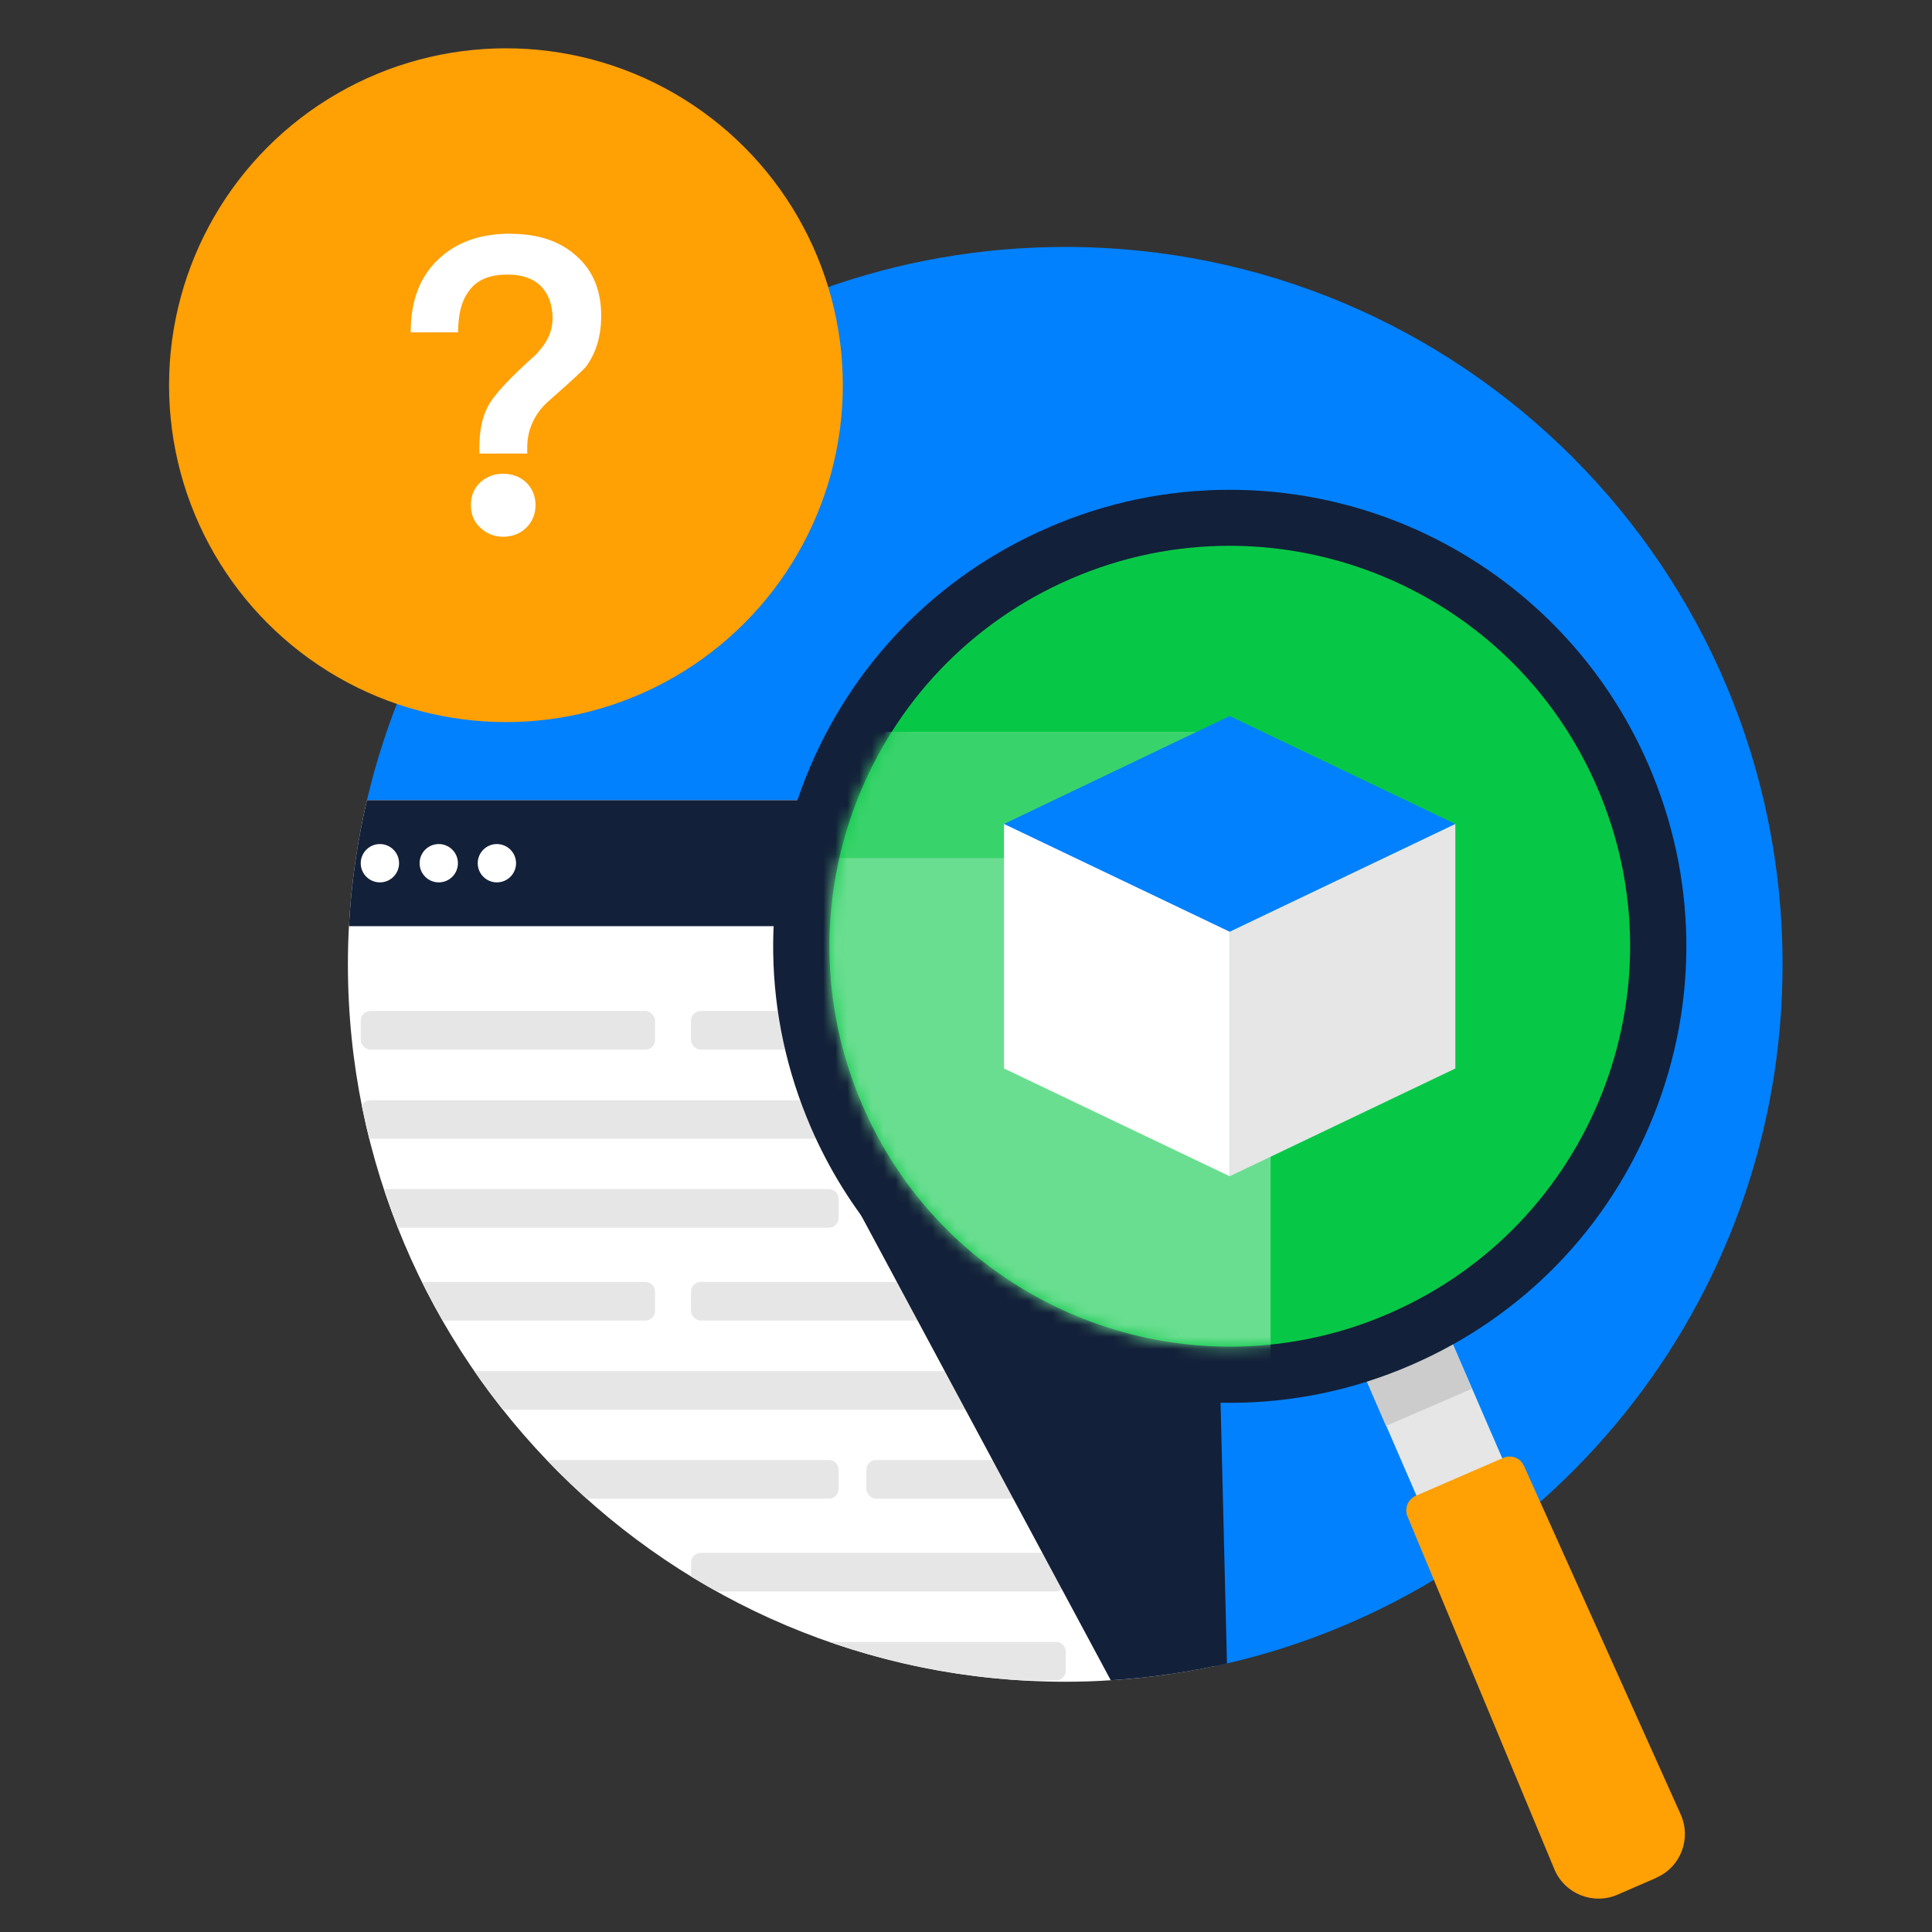 <?xml version="1.0" encoding="UTF-8"?>
<svg width="160px" height="160px" viewBox="0 0 160 160" version="1.1" xmlns="http://www.w3.org/2000/svg" xmlns:xlink="http://www.w3.org/1999/xlink">
    <rect x="0" y="0" width="160" height="160" fill="#333333" stroke="none"/>
    <title>Z#/1.缺省图/暂无数据-通用</title>
    <defs>
        <circle id="path-1" cx="33.15" cy="33.15" r="33.15"></circle>
    </defs>
    <g id="Z#/1.缺省图/暂无数据-通用" stroke="none" stroke-width="1" fill="none" fill-rule="evenodd">
        <g id="编组" transform="translate(14, 4)">
            <g transform="translate(14.812, 16.45)">
                <g>
                    <path d="M59.413,0 C31.275,0 7.725,19.562 1.575,45.825 L65.912,45.825 C69.188,45.825 71.85,48.487 71.85,51.763 L71.85,117.513 C72.162,117.45 72.475,117.388 72.787,117.312 C99.15,111.237 118.812,87.625 118.812,59.413 C118.812,26.6 92.213,0 59.4,0 L59.413,0 Z" id="路径" fill="#0181FD" fill-rule="nonzero"></path>
                    <path d="M71.862,51.763 L71.862,117.513 C69.025,118.112 66.138,118.525 63.175,118.7 C61.925,118.787 60.675,118.825 59.413,118.825 C26.6,118.825 0,92.225 0,59.413 C0,58.35 0.025,57.3 0.087,56.25 C0.275,52.688 0.787,49.2 1.575,45.825 L65.912,45.825 C69.2,45.825 71.862,48.475 71.862,51.763 L71.862,51.763 Z" id="路径" fill="#FFFFFF" fill-rule="nonzero"></path>
                    <g transform="translate(1.062, 63.275)">
                        <path d="M24.375,2.413 C24.375,2.85 24.012,3.212 23.575,3.212 L0.8,3.212 C0.362,3.212 0,2.85 0,2.413 L0,0.812 C0,0.375 0.362,0.013 0.8,0.013 L23.575,0.013 C24.012,0.013 24.375,0.375 24.375,0.812 L24.375,2.413 Z M58.35,2.413 C58.35,2.85 57.987,3.212 57.55,3.212 L28.15,3.212 C27.712,3.212 27.35,2.85 27.35,2.413 L27.35,0.812 C27.35,0.375 27.712,0.013 28.15,0.013 L57.55,0.013 C57.987,0.013 58.35,0.375 58.35,0.812 L58.35,2.413 Z M58.35,24.85 C58.35,25.288 57.987,25.65 57.55,25.65 L28.15,25.65 C27.712,25.65 27.35,25.288 27.35,24.85 L27.35,23.25 C27.35,22.812 27.712,22.45 28.15,22.45 L57.55,22.45 C57.987,22.45 58.35,22.812 58.35,23.25 L58.35,24.85 Z M58.625,39.6 C58.625,40.038 58.263,40.4 57.825,40.4 L42.663,40.4 C42.225,40.4 41.862,40.038 41.862,39.6 L41.862,38 C41.862,37.562 42.225,37.2 42.663,37.2 L57.825,37.2 C58.263,37.2 58.625,37.562 58.625,38 L58.625,39.6 Z M58.625,17.163 C58.625,17.6 58.263,17.962 57.825,17.962 L42.663,17.962 C42.225,17.962 41.862,17.6 41.862,17.163 L41.862,15.562 C41.862,15.125 42.225,14.762 42.663,14.762 L57.825,14.762 C58.263,14.762 58.625,15.125 58.625,15.562 L58.625,17.163 Z" id="形状"></path>
                        <path d="M57.587,10.588 C58.025,10.588 58.388,10.225 58.388,9.787 L58.388,8.188 C58.388,7.75 58.025,7.388 57.587,7.388 L0.8,7.388 C0.487,7.388 0.225,7.575 0.087,7.825 C0.275,8.75 0.475,9.662 0.7,10.562 C0.725,10.562 0.762,10.575 0.787,10.575 L57.575,10.575 L57.587,10.588 Z" id="路径" fill="#E6E6E6" fill-rule="nonzero"></path>
                        <rect id="矩形" fill="#E6E6E6" fill-rule="nonzero" x="9.09494702e-13" y="0" width="24.375" height="3.2" rx="0.8"></rect>
                        <rect id="矩形" fill="#E6E6E6" fill-rule="nonzero" x="27.35" y="0" width="31" height="3.2" rx="0.8"></rect>
                        <path d="M39.575,17.15 L39.575,15.55 C39.575,15.113 39.212,14.75 38.775,14.75 L1.925,14.75 C2.288,15.838 2.675,16.9 3.087,17.95 L38.775,17.95 C39.212,17.95 39.575,17.587 39.575,17.15 Z" id="路径" fill="#E6E6E6" fill-rule="nonzero"></path>
                        <rect id="矩形" fill="#E6E6E6" fill-rule="nonzero" x="41.875" y="14.75" width="16.762" height="3.2" rx="0.8"></rect>
                        <path d="M58.388,32.225 L58.388,30.625 C58.388,30.188 58.025,29.825 57.587,29.825 L9.412,29.825 C10.162,30.925 10.963,31.988 11.787,33.025 L57.587,33.025 C58.025,33.025 58.388,32.663 58.388,32.225 L58.388,32.225 Z" id="路径" fill="#E6E6E6" fill-rule="nonzero"></path>
                        <path d="M24.375,24.837 L24.375,23.238 C24.375,22.8 24.012,22.438 23.575,22.438 L5.075,22.438 C5.612,23.525 6.188,24.587 6.787,25.637 L23.575,25.637 C24.012,25.637 24.375,25.275 24.375,24.837 Z" id="路径" fill="#E6E6E6" fill-rule="nonzero"></path>
                        <rect id="矩形" fill="#E6E6E6" fill-rule="nonzero" x="27.35" y="22.438" width="31" height="3.2" rx="0.8"></rect>
                        <path d="M39.575,39.587 L39.575,37.987 C39.575,37.55 39.212,37.188 38.775,37.188 L15.412,37.188 C16.475,38.3 17.562,39.362 18.712,40.388 L38.775,40.388 C39.212,40.388 39.575,40.025 39.575,39.587 Z" id="路径" fill="#E6E6E6" fill-rule="nonzero"></path>
                        <rect id="矩形" fill="#E6E6E6" fill-rule="nonzero" x="41.875" y="37.188" width="16.762" height="3.2" rx="0.8"></rect>
                        <path d="M58.388,54.65 L58.388,53.05 C58.388,52.612 58.025,52.25 57.587,52.25 L38.812,52.25 C43.925,54.025 49.35,55.138 55,55.45 L57.587,55.45 C58.025,55.45 58.388,55.087 58.388,54.65 Z" id="路径" fill="#E6E6E6" fill-rule="nonzero"></path>
                        <path d="M58.362,47.275 L58.362,45.675 C58.362,45.237 58,44.875 57.562,44.875 L28.163,44.875 C27.725,44.875 27.363,45.237 27.363,45.675 L27.363,46.837 C28.062,47.263 28.775,47.675 29.5,48.075 L57.562,48.075 C58,48.075 58.362,47.712 58.362,47.275 Z" id="路径" fill="#E6E6E6" fill-rule="nonzero"></path>
                    </g>
                </g>
                <path d="M71.862,51.763 L71.862,56.25 L0.087,56.25 C0.275,52.688 0.787,49.2 1.575,45.825 L65.912,45.825 C69.2,45.825 71.862,48.475 71.862,51.763 Z" id="路径" fill="#132039" fill-rule="nonzero"></path>
                <circle id="椭圆形" fill="#FFFFFF" fill-rule="nonzero" cx="2.65" cy="51.038" r="1.587"></circle>
                <circle id="椭圆形" fill="#FFFFFF" fill-rule="nonzero" cx="7.525" cy="51.038" r="1.587"></circle>
                <circle id="椭圆形" fill="#FFFFFF" fill-rule="nonzero" cx="12.338" cy="51.038" r="1.587"></circle>
            </g>
            <path d="M87.612,133.762 C84.487,134.475 81.275,134.95 77.987,135.15 L54.675,91.737 L86.675,95.575 L87.612,133.762 L87.612,133.762 Z" id="路径" fill="#132039" fill-rule="nonzero"></path>
            <circle id="椭圆形" cx="74.237" cy="75.875" r="59.413"></circle>
            <g transform="translate(50.03, 36.562)">
                <rect id="矩形" fill="#E6E6E6" fill-rule="nonzero" transform="translate(54.072, 75.388) rotate(-23.41) translate(-54.072, -75.388)" x="50.197" y="67.313" width="7.75" height="16.15"></rect>
                <rect id="矩形" fill="#CCCCCC" fill-rule="nonzero" transform="translate(52.576, 71.984) rotate(-23.41) translate(-52.576, -71.984)" x="48.701" y="67.622" width="7.75" height="8.725"></rect>
                <path d="M73.12,114.963 L69.92,116.35 C67.895,117.225 65.545,116.275 64.695,114.237 L52.533,85.025 C52.258,84.362 52.57,83.6 53.22,83.312 L60.458,80.175 C61.12,79.888 61.883,80.175 62.183,80.838 L75.158,109.7 C76.058,111.713 75.158,114.075 73.12,114.95 L73.12,114.963 Z" id="路径" fill="#FFA005" fill-rule="nonzero"></path>
                <g fill-rule="nonzero">
                    <path d="M37.833,73.275 C23.67,73.275 10.883,64.875 5.27,51.888 C-2.505,33.938 5.783,13.012 23.733,5.237 C28.22,3.3 32.958,2.312 37.808,2.312 C51.97,2.312 64.745,10.713 70.37,23.7 C78.145,41.65 69.858,62.575 51.908,70.35 C47.42,72.287 42.683,73.275 37.833,73.275 L37.833,73.275 Z" id="路径" fill="#07C846"></path>
                    <path d="M37.795,4.638 C50.608,4.638 62.82,12.113 68.233,24.625 C75.508,41.425 67.783,60.95 50.983,68.225 C46.695,70.088 42.22,70.963 37.833,70.963 C25.02,70.963 12.808,63.487 7.395,50.975 C0.12,34.175 7.845,14.65 24.645,7.375 C28.933,5.513 33.408,4.638 37.795,4.638 M37.795,0 C32.62,0 27.57,1.05 22.795,3.125 C13.533,7.138 6.383,14.512 2.67,23.9 C-1.042,33.288 -0.88,43.562 3.133,52.825 C9.12,66.662 22.745,75.612 37.833,75.612 C43.008,75.612 48.058,74.562 52.833,72.487 C62.095,68.475 69.245,61.1 72.958,51.712 C76.67,42.325 76.508,32.05 72.495,22.788 C66.508,8.95 52.883,0 37.795,0 L37.795,0 Z" id="形状" fill="#132039"></path>
                </g>
                <g id="Clipped" transform="translate(4.658, 4.65)">
                    <mask id="mask-2" fill="white">
                        <use xlink:href="#path-1"></use>
                    </mask>
                    <g id="椭圆形"></g>
                    <g id="编组" mask="url(#mask-2)">
                        <g transform="translate(-14.425, 14.088)">
                            <g transform="translate(0, 1.325)">
                                <rect id="矩形" fill="#6ADE90" fill-rule="nonzero" x="6.575" y="0" width="44.388" height="61.875" rx="5.938"></rect>
                                <path d="M5.938,0 L45.025,0 C48.3,0 50.962,2.663 50.962,5.938 L50.962,10.438 L0,10.438 L0,5.938 C0,2.663 2.663,0 5.938,0 Z" id="路径" fill="#39D36B" fill-rule="nonzero"></path>
                            </g>
                            <g transform="translate(28.887, 0)">
                                <polygon id="路径" fill="#FFFFFF" fill-rule="nonzero" points="18.688 8.938 0 8.938 0 29.188 18.688 38.112"></polygon>
                                <polygon id="路径" fill="#E6E6E6" fill-rule="nonzero" points="18.688 8.938 37.375 8.938 37.375 29.188 18.688 38.112"></polygon>
                                <polygon id="路径" fill="#0181FD" fill-rule="nonzero" points="18.688 17.863 0 8.938 18.688 0 37.375 8.938"></polygon>
                            </g>
                        </g>
                    </g>
                </g>
            </g>
            <g>
                <g id="_编组-3-4" fill="#FFA005" fill-rule="nonzero">
                    <circle id="_椭圆形-4" cx="27.9" cy="27.9" r="27.9"></circle>
                </g>
                <path d="M28.288,15.35 C25.738,15.35 23.738,16.075 22.25,17.525 C20.738,18.975 20.012,20.975 20.012,23.525 L23.938,23.525 C23.938,22.075 24.212,20.938 24.8,20.15 C25.45,19.188 26.525,18.738 28.038,18.738 C29.212,18.738 30.137,19.05 30.8,19.7 C31.425,20.35 31.762,21.25 31.762,22.387 C31.762,23.25 31.45,24.075 30.837,24.837 L30.425,25.325 C28.188,27.325 26.837,28.775 26.387,29.7 C25.9,30.625 25.7,31.762 25.7,33.075 L25.7,33.562 L29.663,33.562 L29.663,33.075 C29.663,32.25 29.837,31.525 30.175,30.837 C30.488,30.212 30.938,29.625 31.55,29.113 C33.2,27.663 34.2,26.738 34.513,26.387 C35.337,25.288 35.788,23.875 35.788,22.15 C35.788,20.05 35.1,18.387 33.725,17.188 C32.35,15.95 30.525,15.363 28.275,15.363 L28.288,15.35 Z M27.663,35.237 C26.9,35.237 26.288,35.475 25.762,35.962 C25.25,36.45 25,37.062 25,37.825 C25,38.587 25.238,39.2 25.762,39.688 C26.275,40.175 26.9,40.45 27.663,40.45 C28.425,40.45 29.038,40.212 29.562,39.725 C30.075,39.237 30.35,38.587 30.35,37.825 C30.35,37.062 30.075,36.45 29.587,35.962 C29.075,35.475 28.413,35.237 27.663,35.237 L27.663,35.237 Z" id="_形状-4" fill="#FFFFFF"></path>
            </g>
        </g>
    </g>
</svg>